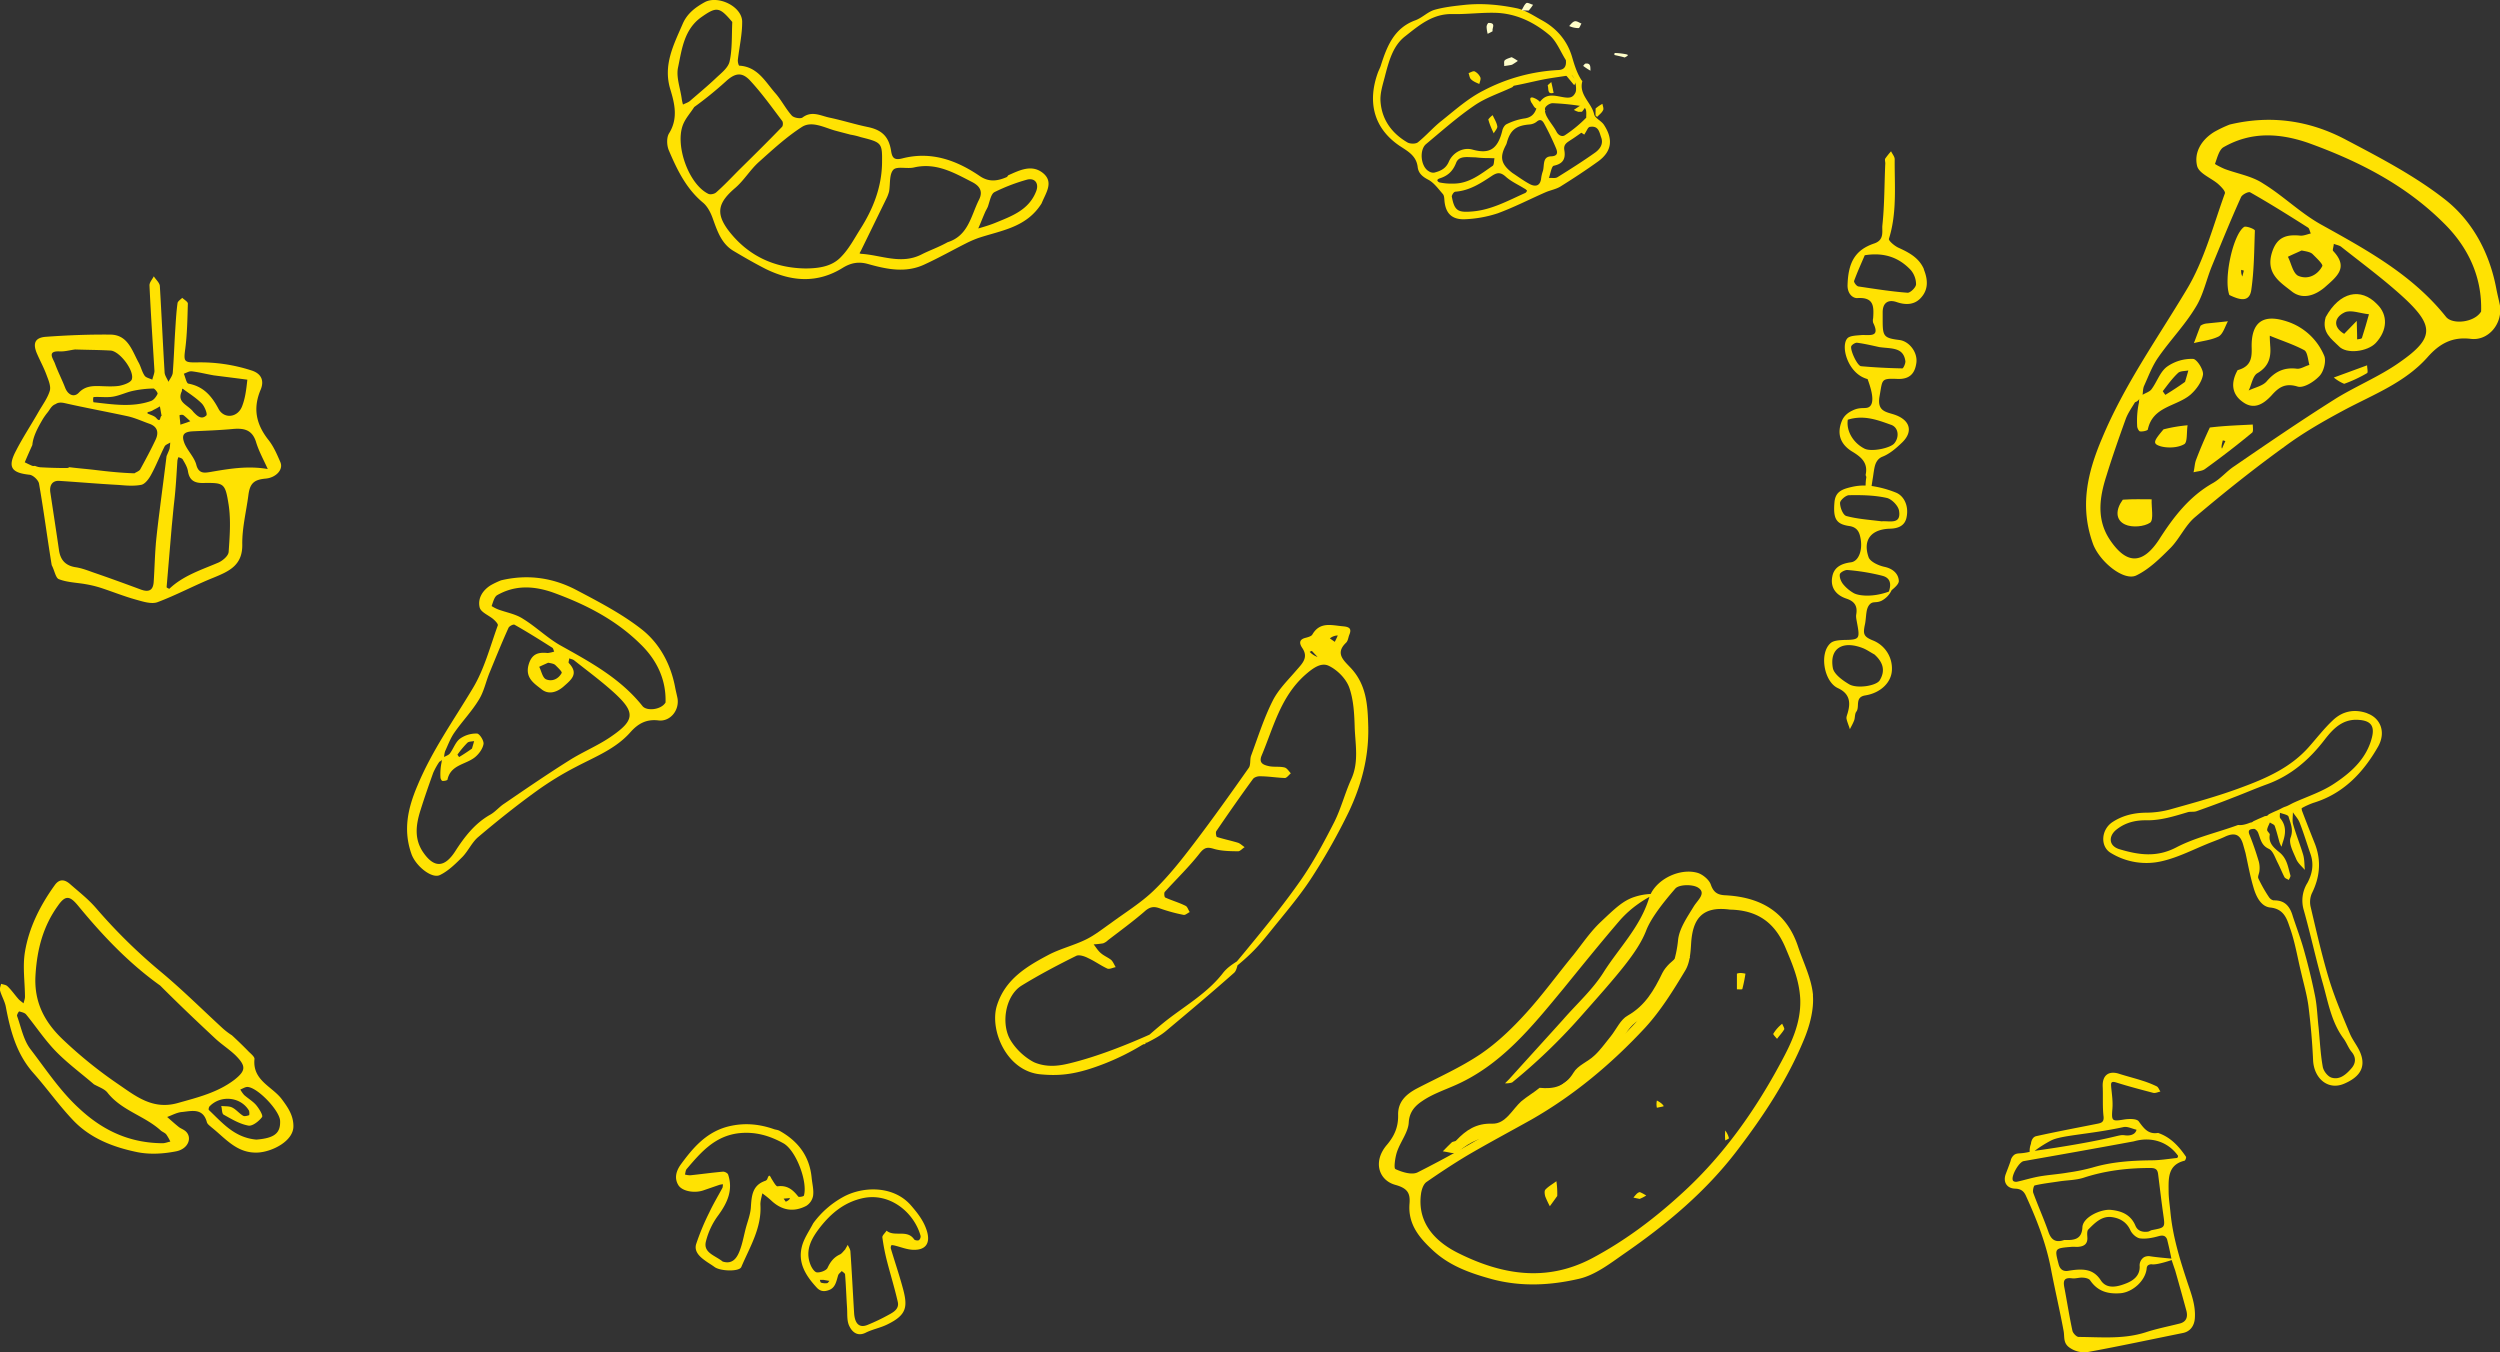 <svg id="Layer_1" data-name="Layer 1" xmlns="http://www.w3.org/2000/svg" viewBox="0 0 1733.75 937.81"><rect x="0" y="0" width="1733.75" height="937.81" fill="#333333" stroke="none"/><defs><style>.cls-1{fill:#ffe202;}.cls-2{fill:#fffeca;}</style></defs><path id="path150" class="cls-1" d="M1603.75,341.66c.77-2.56,1.54-5.13,2.31-8-2.31.52-5.65.26-7.19,1.8-3.85,3.6-7.19,8.21-10.53,12.58a22.68,22.68,0,0,0,1.8,2.56c4.11-2.56,8.22-5.13,13.61-9m80.85-91.12c-3.33,1.54-6.41,2.82-9.49,4.36,2.31,4.37,3.34,11,6.93,13.09,6.67,3.08,13.6-.25,16.94-6.67.52-1.28-4.11-5.65-6.68-8.22-1.28-1.28-3.33-1.79-7.7-2.56m124.5,42.35c.77-24.64-9.5-45.44-26.44-61.86-26.44-26.18-58.78-42.61-93.69-55.19-20.28-6.93-39.79-7.7-58.53,3.08-3.08,1.8-4.36,7.44-5.9,11.55,0,.26,4.36,2.57,6.93,3.6,9,3.33,18.74,4.87,26.44,10,13.86,8.47,25.67,20.27,39.79,28.23,31.83,17.71,63.65,34.91,87,64.17,4.37,5.65,19.77,4.11,24.39-3.59m-240,62.89c-2.31,3.85-4.88,7.45-6.42,11.55-4.62,12.84-9.24,25.93-13.35,39.28-4.88,15.14-7.19,30.54,2.57,44.91,11.55,17,22.59,16.69,33.88-.51,10-15.65,21-30,37.48-39.27,5.39-3.08,9.49-8.22,14.63-11.55,22.84-15.66,45.69-31.32,69.3-46.21,14.64-9.24,31.32-15.91,45.44-25.92,23.61-16.43,24.12-24.9,3.59-44.15-13.86-12.84-29.26-24.13-44.15-35.94-1.28-1-3.34-1.28-5.13-2.05,0,1.79-1,4.1-.52,4.87,11,11.56,2.83,17.71-5.9,25.42-7.7,6.41-15.92,8-22.59,2.82-7.7-6.16-18-12.06-14.12-26.18,3.34-11.81,10.27-13.61,20.28-12.58,2.31,0,4.62-1,6.93-1.54-.77-1.54-1-3.59-2-4.11-13.35-8.47-26.44-16.68-40-24.38-1.29-.77-5.65,1.54-6.42,3.34-7.19,15.91-13.61,31.82-20.28,48-3.85,9.49-5.9,20-11.29,28.49-7.45,12.32-17.46,22.59-25.67,34.4-4.37,6.15-6.94,13.35-10,20-.76,1.79-.76,4.1-1,6.15,2-1.28,4.88-2.05,6.16-3.84,3.85-5.14,5.9-12.07,10.78-15.66a29.6,29.6,0,0,1,18-5.39c2.56,0,7.44,7.44,6.93,11-.77,4.87-4.62,10.26-8.73,13.85-9.75,8.22-26.18,8-29.52,24.13-.25.78-3.59,1.55-5.39,1.29-.77,0-2-2.31-2-3.6a61.07,61.07,0,0,1,1.28-16.68,7,7,0,0,1,.26-2.31,5.44,5.44,0,0,1-2.82,2.31m65.45-192.52c29-6.93,56-2.56,80.6,10.53,23.87,12.57,48.52,25.41,69.56,42.1,18.48,14.88,30,36.45,34.66,60.83.77,4.1,1.79,8,2.56,11.8,2.06,13.1-8.21,24.91-20.27,23.36-12.84-1.53-21.57,3.34-29.78,12.59-15.66,17.71-37.48,25.92-57.75,36.7-14.38,7.7-28.75,15.91-41.85,25.67-21.3,15.4-41.84,31.83-61.86,48.77-6.67,5.65-10.52,14.63-16.69,21.05-7.18,7.19-14.88,14.89-23.86,19.25-8.73,4.36-25.93-9.75-30.3-22.33-9-25.42-3.84-48.52,6.42-72.64,15.4-37,38.25-69.05,58.53-102.93,12.32-20.29,18.48-44.41,26.69-67,.52-1.54-2.82-4.88-4.87-6.68-4.88-4.1-13.09-7.18-14.38-12.32-2.31-9.49,3.08-18.22,11.81-23.61a86,86,0,0,1,10.78-5.14" transform="translate(-88.45 -76.76)"/><path id="path216" class="cls-1" d="M1662.79,316c.76,8-.52,14.63-8.73,19.51-3.34,1.8-4.11,8-6.16,12.07,4.11-2.05,9.5-3.08,12.32-6.16,5.64-6.68,11.81-10,20.79-9,2.83.51,5.9-1.8,9-2.56-1-3.6-1.28-9-3.59-10.28-7.7-4.1-15.91-6.67-23.87-10,0,1.29,0,2.57.26,6.42m-22.59,17.46c9.5-2.57,10-8.73,9.75-16.17-.25-17.46,8.21-23.11,24.9-17.46a42,42,0,0,1,25.41,23.62c1.55,3.59-.25,11-3.34,14.12-3.84,4.1-11.29,8.72-15.4,7.18-8.72-2.56-13.08,1-17.71,6.16-5.65,6.16-12.32,10.27-20,4.63-7.7-5.4-8.47-13.35-3.59-22.08" transform="translate(-88.45 -76.76)"/><path id="path218" class="cls-1" d="M1714.13,308.29c2.82-3.08,5.9-5.9,8.72-9,0,3.34.26,6.67.26,10.26v2.57c1.28-.26,3.08-.26,3.34-1,1.79-5.39,3.33-11,4.87-16.43-5.9-.52-12.58-3.34-16.94-1.28-6.93,3.33-8.47,10-.25,14.88m-12.84-11.55c9.75-17.71,24.38-20.79,35.68-9,7.7,7.44,7.19,18.22-1,26.95-5.64,5.9-20.28,8-25.67,2.06-4.87-4.89-12.06-9.51-9-20" transform="translate(-88.45 -76.76)"/><path id="path220" class="cls-1" d="M1643.53,268.5c.26-1.28.78-2.82,1-4.1,0,0-1-.26-1.8-.51a8.56,8.56,0,0,0,.77,4.61m-9,12.84c-4.11-11.29,2.57-42.1,10.27-47.23,1.54-.77,7.44,1.54,7.44,2.57-.51,13.86-.51,28-2.56,41.58-1.55,9-9.25,5.9-15.15,3.08" transform="translate(-88.45 -76.76)"/><path id="path222" class="cls-1" d="M1629.42,387.87c.77-1.8,1.54-3.6,2.31-5.14a3.82,3.82,0,0,0-1.8-.51c-.51,2.31-1.28,4.62-.51,5.65M1621,373.24c10.52-1.29,20.27-1.55,29.77-2.06,0,2.06.51,4.88-.51,5.65-10.52,8.73-21.56,17.2-32.6,25.16-2,1.53-5.14,1.53-8,2.31.77-3.09.77-6.17,1.8-8.73,2.82-7.45,5.9-14.63,9.5-22.33" transform="translate(-88.45 -76.76)"/><path id="path224" class="cls-1" d="M1560.62,423.29c7.19-.51,13.61-.26,20-.26-.25,5.65,1.55,14.12-1,16.17-4.11,2.83-12.58,3.6-17.45,1.29-6.68-3.08-6.68-10.27-1.55-17.2" transform="translate(-88.45 -76.76)"/><path id="path226" class="cls-1" d="M1588.86,374.52a103.68,103.68,0,0,1,16.69-2.83c-.78,4.63,0,11.81-2.31,13.09-4.37,2.57-11.3,2.83-16.18,1.55-5.9-1.8-5.39-3.34,1.8-11.81" transform="translate(-88.45 -76.76)"/><path id="path228" class="cls-1" d="M1614.53,302.65a9.07,9.07,0,0,1,4.11-1.54c5.13-.52,10-1,14.88-1.55-2,3.6-3.33,8.73-6.42,10.53-5.12,2.57-11.29,3.08-17.19,4.62,1.54-3.85,2.82-7.7,4.62-12.06" transform="translate(-88.45 -76.76)"/><path id="path230" class="cls-1" d="M1714.13,342.94a28.77,28.77,0,0,1-7.19-4.36l23.1-8.47c0,1.8.77,4.88,0,5.39a92.61,92.61,0,0,1-15.91,7.44" transform="translate(-88.45 -76.76)"/><path id="path30" class="cls-1" d="M266.19,867.08c12.55-1,16.86-4.42,16.51-13C282.46,847,267,830.74,260,830.56c-1.55,0-3.26,1.19-4.9,1.78a21.34,21.34,0,0,0,2.65,3.79c2.68,2.39,6,4.31,8.33,7,2,2.38,5,7.23,4.08,8.34-2.25,3-6.84,6.51-9.57,5.87-6.09-1.13-11.7-4.58-17.11-7.6-1.24-.81-1-4-1.6-6,2.59.35,5.55,0,7.64,1.11,2.7,1.33,4.88,4.13,7.52,5.67,1,.59,2.81.07,4.16-.38.28-.14.27-2.39-.13-3.24-5.67-9.5-19.56-11-27.36-2.8-.44.55-.76,2.09-.42,2.45,9.35,8.81,17.67,19.15,32.89,20.52M153.58,828.72c-8.74-7.54-18.27-14.53-26.29-22.75-7.68-7.86-13.78-17.16-20.74-25.7-1.09-1.23-3.19-1.63-4.8-2.09-.21-.08-1.82,2.41-1.42,3.27,2.83,7.87,4.43,16.85,9.54,23.3,10.76,14.06,20.58,29.08,34.13,41.31,16.49,15.19,34.92,23.39,57.21,23.53,1.76,0,3.61-.82,5.38-1.13a34.51,34.51,0,0,0-2.9-5.07c-1-1.08-2.49-1.61-3.59-2.48-11.27-10.34-27.15-13.84-37-26.25-1.9-2.58-5.6-3.8-9.55-5.94m46-68.47c-21.91-15.6-40.2-35-57.18-55.67-5.54-6.61-8.55-7.11-13.65.15-10.43,14.44-14.56,30.44-15.64,48.13-1.26,19.53,6.89,33.59,19.81,45.59a304.59,304.59,0,0,0,37.36,30.06c12.24,8.33,24,18.12,41.45,13.21,13.95-3.94,27.68-7.25,39.44-16.23,7.83-6.28,8.11-9.36.57-16.94-4.4-4.19-9.59-7.49-13.92-11.53-12.64-11.79-25.14-23.64-38.24-36.77m49.62,34.38c4.33,4,8.11,7.66,11.81,11.48,1.58,1.52,4.13,3.63,3.95,5.1-1.5,14.94,12.39,19,19,27.91,4.22,5.66,8,11.17,8,18.63.1,10.2-14.44,17.71-24.58,18.3-14.58.75-22.47-9.79-32.13-17.42-1.24-1.15-3-2.25-3.35-3.81-2.7-9.84-10.5-7.58-17.13-6.9-3.52.26-6.94,2.22-10.35,3.46,2.68,2.39,5.36,4.78,8.12,7,1.59,1.17,3.61,1.78,5,3.22,4.25,4.26,1.53,11.79-6.67,13.55-9,1.81-18.84,2.41-27.72.5-16.16-3.37-31.84-9.39-43.69-21.72-9.87-10.3-18.22-22.19-27.8-33-11.76-13.24-16-29.31-19.16-46.06-.75-3.82-2.91-7.32-3.94-11-.52-1.49.36-3.3.69-4.84,1.46.53,3.43.65,4.45,1.73,2.82,2.68,5.06,6,7.66,8.92,1,1.08,2.27,1.88,3.44,2.9.4-1.75,1.07-3.28,1-4.83-.09-10.2-1.66-20.58-.07-30.52,2.75-17.09,10.6-32.58,20.8-46.74,3.28-4.49,6.92-3.77,10.43-.72,6.19,5.43,12.75,10.52,18.08,16.7a377.5,377.5,0,0,0,45.09,44.32c14.81,12.33,28.53,26,42.83,39.14a48.8,48.8,0,0,0,6.2,4.72" transform="translate(-88.45 -76.76)"/><path id="path138" class="cls-1" d="M1733.47,587.84c-3.56,14.71-14.18,24.34-25.85,32.09-8.6,5.87-18.95,9.16-28.5,13.49-2.15,1-4.09,2.3-6.35,2.94a20,20,0,0,0-2.12,1,36.67,36.67,0,0,1-3.74,1.76c-1.73.74-3.43,1.56-5.12,2.37a2.65,2.65,0,0,1-2.53,1.2c-1.12.52-2.24,1-3.38,1.48-1.43.58-3,1.36-4.72,2.13a3.15,3.15,0,0,1-2.14.94c-2.82,1.16-5.77,2-8.45,1.64-14.63,5.35-29.68,8.67-42.81,15.52-13.62,7.15-26.06,5.26-39.19,1.38-7.93-2.26-7.91-9.06-2.62-13.48,6.46-5.27,13.84-6.83,21.44-6.66,9.88.06,18.81-2.83,28-5.54,2-.69,4.34-.06,6.32-.75,8.74-3.09,17.57-6.33,26.21-9.77,7.64-2.91,15.06-6.14,22.73-8.93,16.62-6.07,29.29-17,40-31,5.84-7.53,12.46-14.51,23.59-13.65,8.09.54,11.12,4,9.22,11.88Zm-45,101.49a23.15,23.15,0,0,0-2.32,18.71c4.73,16.86,8.42,34.14,13.26,51,3.63,12.94,5.89,26.52,14.17,37.78,2.24,3,3.39,6.61,5.71,9.41,3.29,3.95,2.86,7.91,0,11.29-3.48,4-8,8.39-13.91,6.58-2.65-.79-5.67-4.68-6.11-7.64-1.6-8.9-2-18.13-2.89-27.23-.79-7-1-14-2.27-20.89-2.16-10.92-4.83-21.83-7.86-32.63-2.19-7.84-5.13-15.6-7.69-23.34-2.13-7.6-6-11.26-13-11.21-1.25.09-2.87-1.12-3.56-2.21a98.9,98.9,0,0,1-7.37-13c-.64-1.36.68-3.52.77-5.46a17.68,17.68,0,0,0-.48-6.28c-1.91-6.37-4-12.57-6.54-18.78-1.42-3.7,1.39-3.72,3.27-3.86.9,0,2.35,1.51,2.8,2.67,1.71,4.26,2.08,8.77,7.5,11.22,2.82,1.38,4.27,6.1,6,9.47s3.07,6.82,4.74,10.07c.54,1,2,1.35,3,2,.48-1,1.4-2.32,1.17-3.15-1.71-5.67-2.21-11.55-7.54-15.94-3.49-2.87-7.9-6.25-6.78-12.32.12-.93-1.92-2.28-1.83-3.33.16-1.71,1.22-3.42,1.89-5.14,1.13.83,2.94,1.35,3.36,2.39,1.27,3.61,2.22,7.45,3.28,11.25a17,17,0,0,0,1.41,3.19c.36-1,.57-2.08.92-3.08,2-5.8,2.59-11.35-1.69-16.56-.74-.82-.22-2.63-.32-3.88,2.15.8,5.64,1.37,6,2.67,1.3,4.63,3.6,8.73,1.4,14.6-1.44,4,1.9,10,3.89,14.79,1.19,2.87,3.85,5.07,6,7.55-.34-3.49-.2-7.11-1.13-10.44-2.12-7.09-4.94-14-7-21.23-.7-2.5-.13-5.47-.15-8.29,1.56,2.38,3.72,4.6,4.72,7.26,2.78,7.17,5,14.5,7.5,21.73S1692,682.86,1688.51,689.33Zm41.78-117.88c-9-3.25-17.34-1.55-24.1,4.95-6,5.65-11.15,12.35-16.6,18.49-12.56,14.14-29.2,21.5-46.26,27.81C1627,628.82,1610,633.46,1593,638.22a65.22,65.22,0,0,1-16.81,2.14c-8.41.18-16.07,2.07-23,6.69-7.72,5.37-8.24,16.79-1,21.16a47.14,47.14,0,0,0,35.92,5.69c11.41-2.68,22.11-8.37,33.18-12.75,3.35-1.32,6.73-2.53,9.88-4,7-3.37,10.91-1.78,12.9,5.35l1.67,5.94c1.81,8.33,3.2,16,5.45,23.58,1.76,6.29,5.2,13.53,11.77,14.12,9.51,1,11.48,8,13.53,14,3.54,9.9,5.25,20.56,7.75,30.87,1.77,7.71,4,15.39,5.08,23.17,1.58,12.5,2.68,25.12,3.25,37.65.51,12.79,10.32,21.31,21.53,16.5,8.57-3.68,15.86-9.69,11.34-21.23-1.84-4.74-5.43-8.85-7.42-13.68-5.07-12.15-10.26-24.28-14.17-36.88-5.08-16.77-9-34-13-51a15.06,15.06,0,0,1,.79-9.06c5.58-11.17,6.79-22.39,2.33-34.21-3.06-7.72-6.12-15.44-9.06-23.2-.17-.6-.38-1.82-.15-1.89a52,52,0,0,1,8.07-3.66c20.65-6.3,34.4-20.78,44.72-38.79,5.85-10.22,1.72-19.95-7.26-23.19" transform="translate(-88.45 -76.76)"/><path id="path146" class="cls-1" d="M773.57,220c-.61,1.47-1.46,2.73-2.07,4.2-1.62,3.69-3,7.36-4.63,11,3.84-1.12,7.68-2.25,11.37-3.72,11.64-4.8,23.81-8.93,28.86-22.27,2-5.38-1.06-9.31-6.53-7.83a128.34,128.34,0,0,0-22.41,8.6c-2.4,1.25-3.14,5.7-4.59,10M596.28,92c-8.88-10.5-10.8-10.82-21.41-3.37-12,8.51-13.53,22.19-16.15,34.74-1.52,6.65,1.44,14.28,2.46,21.57a28.58,28.58,0,0,0,.93,4.33c1.6-.84,3.34-1.33,4.69-2.38,6-5.21,12.17-10.31,18.05-15.87,3.66-3.49,8.61-7.19,9.58-11.66C596.3,111,595.85,102,596.28,92M745.72,244.7c14.28-4.53,16.09-18.21,21.56-29.2,3.12-5.94.58-9.68-4.26-12.28-12.74-6.53-25.18-13.9-40.6-10.36-4.78,1.2-11.72-1-14.38,1.56-3,3.2-2.1,9.91-3,15.09a26,26,0,0,1-1.88,5c-5.87,12-11.62,23.82-17.49,35.79-.31.62-.73,1.36-1.15,2.11.36.09.74.42,1.22.38,13.85.86,27.68,7.65,41.86.4,5.5-2.8,11.41-4.79,18.14-8.51M569.85,151.05c-2.44,3.87-5.63,7.32-7.45,11.5-6.29,14.26,3.53,41.92,17.23,48.61,1.36.73,4.29.15,5.51-1,5.46-4.81,10.52-10.19,15.6-15.32,10.07-9.92,20.13-19.83,29.94-30,.89-.78.93-3.4.15-4.29-7.13-9.44-14.05-19.14-22.07-27.8-5.83-6.34-10.63-5.38-17.07.58a257,257,0,0,1-21.84,17.7m108.42,19.12c-3.76-1-7.4-1.93-11.16-2.95-7.41-2.18-15.72-6.66-22.41-2.47-10.88,7-20.55,15.94-30.12,24.51-5.9,5.32-10.1,12.53-16.13,17.74-11.61,9.91-14,17.11-5.16,29.16,13.34,17.65,31.73,26.59,54.09,26.8,9.15-.09,18.2-1.37,24.46-8.15,5.41-5.52,9.14-12.69,13.39-19.43,8.7-13.74,14.49-28.44,14.91-44.87.19-14.64.18-14.87-14.73-18.62a48.51,48.51,0,0,0-7.14-1.72m132.57,47.61c-10.61,17-28.29,18.78-44.17,24.15a77.66,77.66,0,0,0-8.52,3.73c-9.38,4.75-18.73,10-28.27,14.39-13.18,6.34-26.6,3.44-39.59-.22-6.43-1.77-11.71-.77-17.28,2.62-17.59,11-35.51,9.7-53.54.85-7.54-3.83-14.75-8-22.09-12.36-8.7-5.05-11.53-14.1-14.68-22.78-1.36-3.82-3.46-8-6.51-10.67-11.79-9.69-18.14-22.88-23.92-36.47-1.45-3.45-1.63-8.91.18-11.78,6.36-10.23,3.91-20.5.91-30.37-5.2-16.85,2.18-30.84,8.45-45.34,3-7.12,8.52-11.46,15.26-15.18,9.24-5.09,25.88,2.8,26.08,13.36.08,8.91-2,17.74-3,26.61-.13,1.44.54,4,1,4,12.65.7,17.95,11,24.85,18.92,4.28,4.78,7.24,10.86,11.52,15.64,1.31,1.57,5.89,2.41,7.37,1.47,6.51-5,12.61-1.31,18.78,0,8.81,1.83,17.46,4.62,26.28,6.45,10,2,14.88,6.6,16.47,16.58.72,4.82,2.17,6.73,7.88,5.23,19.82-5.07,37.41,1.21,53.58,12.23,6.52,4.49,12.5,3.45,18.83.71.45-.27.64-1,1.09-1.27,7.83-3.45,16.17-7.76,24-1.46,7.61,6.32,2,13.64-1,21" transform="translate(-88.45 -76.76)"/><path id="path156" class="cls-1" d="M657,964.28c.24.73.36,1.82.85,2a9.74,9.74,0,0,0,4.14.36c.6,0,1.09-1,1.7-1.58-1.46-.25-2.92-.49-4.26-.73H657M674.68,943c.61-1,1.1-1.94,1.71-2.92.6,1.46,1.7,2.92,1.82,4.51,1,14.23,1.7,28.47,2.56,42.7.48,7.67,3.77,10.59,9.36,8.28a136.15,136.15,0,0,0,14.73-7.06c3.4-1.82,7.3-4.13,6.2-8.88-2.18-9.61-5.11-19-7.54-28.48a147.48,147.48,0,0,1-3.16-16.3c-.12-1.34,1.94-3,2.92-4.62,5.47,4.62,14.23-1.1,19.1,6,.49.73,2.44,1,3.29.61a3.36,3.36,0,0,0,1.21-3c-4.5-16.19-21.17-30.18-40-26.17-12.9,2.8-22,10.47-29.69,20.2-5.72,7.43-10.71,15.7-6.69,25.92.85,2.19,2.8,5.23,4.5,5.36,2.31.24,6.33-1.22,7.3-3,2-4.38,4.5-7.54,8.76-9.49,1.22-.61,2.07-1.94,3.65-3.53M652.42,925.1a63.46,63.46,0,0,1,20.32-18c13.74-7.79,35.28-8.4,47.45,5.59,4.63,5.36,8.76,10.59,10.95,17.41,2.8,8.76-.61,13.87-9.85,13.38-4.26-.24-8.4-2-12.66-3-.61-.12-1.82-.37-2-.12a3.09,3.09,0,0,0-.36,2.31c2.68,9,5.72,17.89,8.15,26.89,3.77,13.51,2.92,19.1-10.58,25.68-4.87,2.43-10.47,3.4-15.21,5.84-5.85,2.79-9.38-1-11.08-4.51-2-3.77-1.34-8.88-1.7-13.38-.49-7.55-.73-15.09-1.34-22.63-.12-.86-1.46-1.59-2.31-2.32-.85,1-2,1.71-2.44,2.8-1.33,4.14-1.82,8.89-6.69,10.47-2.8,1-5.47,1-8-1.58-7.42-8-13.38-16.92-10.59-28.36,1.34-5.72,5-10.83,7.92-16.42" transform="translate(-88.45 -76.76)"/><path id="path154" class="cls-1" d="M636.22,907.63l-4.33.39c.52.66,1.44,2.24,1.57,2.11,1.45-.66,2.76-1.58,2.76-2.5m-46.64,44c6.57,2.1,9.73-2.1,11.7-7.09s2.89-10.25,4.2-15.37,3.29-9.86,3.68-14.85c.53-7.88.79-15.5,10-18.65a2.41,2.41,0,0,0,1.44-1.32c1.44-4.33,2.1-1.31,3.15.26,1.19,1.84,2.89,5,3.94,4.86,6.7-.92,10.64,2.37,14.33,7.1.39.53,3.67,0,3.94-.66,2.76-9.46-5.39-31.27-14.19-36.26-9.46-5.25-19.45-8.27-31-7-16.68,2-26.27,13.27-36.13,24.83-.78.92-.78,2.5-1.18,3.81a12.78,12.78,0,0,0,3.81.52c7.49-.78,15-1.83,22.47-2.49,1.18-.13,3.28.92,3.67,2,3.55,10.77-.52,19.57-6.83,28.24a50.73,50.73,0,0,0-8.54,18c-2.1,8,6.18,9.73,11.56,14.06m39-90.91c13.41,7.36,21.29,17.87,22.73,32.84.4,4.21,1.58,8.41,1,12.48a10.41,10.41,0,0,1-4.73,7c-9.06,4.73-17.34,3-24.56-3.95a70.82,70.82,0,0,0-5.92-4.72c-.52,2.62-1.44,5.38-1.31,8,.92,16-7.36,29.17-13.27,43.09-1.44,3.29-14.32,3-18.52,0-2.11-1.58-4.47-2.89-6.57-4.46-4.08-2.9-7.75-6.57-6.18-11.57a165.68,165.68,0,0,1,9.07-21.8c2.76-5.92,6.17-11.57,9.19-17.22a12.14,12.14,0,0,0,.27-2.36,15,15,0,0,0-2.37.39l-11.43,3.94c-6.17,2-14.45.53-17.08-3.67-3.15-5.13-1.31-10.25,1.71-14.45,8.28-11.3,17.08-21.68,31.4-25.89,11.3-3.15,22.2-2.36,33.11,1.45,1,.39,2.1.39,3.41.92" transform="translate(-88.45 -76.76)"/><path id="path20" class="cls-1" d="M1491.84,882c25.31-4.44,50.53-8.92,76.45-13.72,12.08-3.47,23.7.25,30.65,10.06a2.09,2.09,0,0,1-.66,1.48c-5.86.59-11.62,1.57-17.38,1.62-14,.14-27.74,1-41.27,5a130.85,130.85,0,0,1-16.8,3.45c-6.52,1.16-13.21,1.56-19.83,2.68-5.29.92-10.49,2.56-15.75,3.72-.89.25-2.49-.11-2.81-.81-1.61-2.77,4.07-12.86,7.4-13.47Zm7.68,16.86c5.91-1.38,11.9-2,17.86-2.94,5.22-.72,10.74-.75,15.81-2.33,15.17-5,30.68-6.83,46.55-6.83,3.78,0,5,1.15,5.38,4.41,1.17,9.28,2.24,18.52,3.55,27.74s1.44,9.16-7.83,10.91c-1,.2-1.87,1-2.93,1.1-3.63.49-7.05-.53-8.5-4.06-3.23-7.75-9.63-10.34-17.18-11.06-6.67-.62-19.3,4.94-19.63,12.06-.4,8.25-5.44,9.14-12.56,8.81-5.7,2-9,.26-11-5.58-3.19-9.1-7.17-17.93-10.49-27-.6-1.48.26-5.07,1-5.25Zm25.65,42.58c1.54-.12,3.07.1,4.47,0,4.14-.31,6.72-2,6.39-6.72-.11-1.88-.34-4.38.72-5.37,4.41-4.46,9.2-9.36,16-8.56,5.61.69,10.51,3.31,13.15,9.23,1.15,2.49,4.16,5.21,6.68,5.57,4.18.51,8.64-.37,12.74-1.51,1.15-.31,3.1-.83,4.57.17a4.38,4.38,0,0,1,1.61,2.69c1.12,4.42,2.29,10,2.82,12.66-6-.54-10.7-1-14.5-1.57a6.9,6.9,0,0,0-4.5.61,6.75,6.75,0,0,0-3,6.38c.19,6.63-4.69,9.88-9.15,11.68-5.67,2.28-13.52,4.55-17.78-2-4.61-7.1-10.52-7.91-17.64-7.32-1.68.19-3.35.38-5,.7-3.67.6-5.76-1.21-6.61-4.51C1513.2,942.42,1513.2,942.42,1525.17,941.44Zm.32,21.84c2.42.32,5-.69,7.42-.47,1.71.05,4.25.64,5.06,1.86,5.21,7.68,12.31,9.61,21.07,8.94,8.31-.73,17.16-8.5,18.11-17a3.47,3.47,0,0,1,.81-2.23,4.06,4.06,0,0,1,3.18-.78c1.75.14,5.35-.35,13.41-3,0,.19.06.33.08.41.42,1.28,1.24,3.74,2.31,6.83,0,0,3,10.41,7.71,27.68,1.22,4.47.15,8-4.77,9.16-7.88,2-15.91,3.55-23.63,6.1-15.23,4.83-30.74,3.24-46.23,3.15-1.5,0-4-2.61-4.36-4.37-2.08-9.62-3.61-19.49-5.44-29.14-.88-4.46-1.28-8,5.27-7.13Zm43.19-100.59c-2.32,2-5.94,1.49-6.88,1.36-4.07-.57-4.7,1.35-35.07,6.58-6.71,1.16-16,2.67-27.24,4.23a84.5,84.5,0,0,1,11.16-7.06c7.24-3.84,26.93-4.31,50.48-9.41,2.75-.59,6,1.19,9,1.83A4.65,4.65,0,0,1,1568.68,862.69Zm-85.77,18.89c-1.06,3.17-2.35,6.37-3.55,9.6-1.88,5.4.88,9.76,6.58,9.9,3.75.13,6,1.53,7.54,5.09,7.37,16.17,13.83,32.58,17.23,50.16,2.77,14.59,6.2,29,8.87,43.51.78,4.42-.51,8.54,4.5,11.77a17.48,17.48,0,0,0,13.05,2.64c21.72-4,43.43-8.67,65.17-13.06,5.08-1,7.94-5,8.28-10.27.68-9.64-3-18.11-5.76-26.73-5-15.17-9.57-30.43-11.14-46.41-.45-5-1.28-9.9-1.29-14.85-.06-8.87-.71-18.31,11-21.21.62-.11,1.44-2.34,1-2.83-4.85-7.08-10.49-13.3-18.82-16.26-.2-.08-.37-.25-.51-.19-6.85,1.15-9.85-3.18-13.45-8.07-1.47-1.93-6.94-1.76-10.37-1.19-8.19,1.34-8.52,1-7.85-7.38.43-4.9-.32-10-.81-14.9-.22-2.84-.47-4.66,3.45-3.44,8.54,2.7,17.14,4.95,25.73,7.21,1.49.32,3.19-.55,4.94-.93-.91-1.26-1.4-3-2.58-3.6a71.45,71.45,0,0,0-10-3.94c-5.23-1.7-10.51-3-15.75-4.67-7.45-2.52-12,.84-11.7,8.67.32,6.9-.21,13.94.59,20.79.45,4.08-1.68,4.56-4.29,5.09-14.14,2.82-28.35,5.5-42.37,8.6-3.39.75-3.69,5.3-3.69,5.3a14.22,14.22,0,0,0-.9,5.58,38.73,38.73,0,0,1-6.23,1c-1.66.12-3,.1-4.36,1a7.15,7.15,0,0,0-2.56,4" transform="translate(-88.45 -76.76)"/><path id="path22" class="cls-1" d="M1111.41,185.85c-4.85.11-11.11-1.51-13.16,3.89-2.26,5.82-5.82,8.94-11.21,10.67-3.34,1.08-1.08,2.7-.11,2.91a41,41,0,0,0,9.6.76c10.78,0,18.76-6.58,27.06-12.3,1.08-.75.87-3.45,1.3-5.28-1.4,0-2.91-.11-4.31-.11a70.58,70.58,0,0,1-9.17-.54m77.1-27.49c-.11-3.24,1-7.33-3.78-8.09a167.65,167.65,0,0,0-19.41-1.94c-1.72-.11-4.63,1.62-5.28,3.23s.22,4.53,1.29,6.37c1.94,3.55,4.75,6.68,6.58,10.24,1.51,2.8,4.1,3.56,5.82,2.37a89.1,89.1,0,0,0,14.78-12.18m2.15,6.47c-4.31,3-8.51,6.25-12.94,9.06-2.58,1.72-5.06,3-4.42,6.9,1,5.71-.54,9.48-7.22,10.89-1.62.21-2.37,5.5-3.45,8.51,1.94-.21,4.42.44,5.93-.54,8.84-5.49,17.68-11.1,26.2-17.14,3.24-2.37,5.82-5.93,4.1-10.46-1.3-3.56-1.73-8.52-8.2-7.22m-95.42,48c1.83,10.24,4.31,11.43,14.34,10.57,13.26-1.08,24.8-7.55,36.66-12.83.54-.22,1.29-1.41,1.18-1.62a5.42,5.42,0,0,0-1.94-1.51c-4.31-2.7-9-4.75-12.72-8.09-3.45-3.13-5.82-3.13-9.49-.75-7.76,5.17-15.63,10.35-25.45,11.1-1.18.11-2.15,1.73-2.58,3.13m42-16.17c4.1,2.69,8,5.6,12.29,7.87,3.67,1.83,6.9,1.29,7.66-3.67a25.05,25.05,0,0,1,1.08-5c1.5-3.77-.54-10.35,5.71-10.67,5.07-.11,4.64-2.91,3.67-5.39a189.11,189.11,0,0,0-8.41-17.47c-1-1.73-2.48-3.45-5.07-1.19a9.15,9.15,0,0,1-5,1.94c-9.38.76-13.37,3.88-15.75,12.72a7.36,7.36,0,0,1-.53,1.41c-4.53,8.41-3.67,13.26,4.31,19.41m1.08-60.39c-.44.33-.76.86-1.19,1.08-8.73,4.1-18.11,7.12-26,12.51-11.75,8-22.53,17.57-33.53,26.74-5,4-3.88,15.64,1.62,18.87a5.71,5.71,0,0,0,3.77,1.08c4.42-1.08,8.2-2.81,10.24-7.55,2.81-6.58,10.14-10.35,16.61-8.41,11.43,3.13,17.25-.11,20.49-13.16.32-1.72,1.61-3.88,3-4.52a42.33,42.33,0,0,1,11.86-3.89c4.74-.53,7.33-2.69,8.84-7.11a15.54,15.54,0,0,1,3.67-5.93c4.42-4.64,10.24-2.48,15.2-1.73,4.1.65,6.47.33,8.2-3.34,1.18-2.59-.44-10.57-2.48-11.75a3.51,3.51,0,0,0-1.84-.11c-6.15,1-12.18,1.72-18.22,2.91-6.47,1.29-12.83,2.91-20.27,4.31m36.12-17.79c-3.78-5.93-6.47-13.26-11.65-17.57-10.46-8.74-22.75-14.67-36.66-15.21-10.13-.32-20.27,1.08-30.41.86-13.8-.32-23.29,8-32.88,15.53-8.09,6.36-10.89,16.39-13.48,26.1-1.51,6.25-3.88,12.72-3.45,18.87.86,12.61,7.76,22.21,18.76,28.57,1.83,1,5.61,1.08,7.12-.11,5.93-4.74,10.89-10.67,16.93-15.31,9-7.22,18-15.2,28.14-20.38a125.5,125.5,0,0,1,52.19-14.45c3.45-.11,6-1.62,5.39-6.9m-128.32,3.77c4.32-13.69,9.39-26.09,23.94-31.37,4.75-1.73,8.52-5.83,13.16-7.23,6.79-1.94,13.91-2.69,20.91-3.45,12.3-1.29,24.48-.11,36.45,2.37,6.15,1.41,11.75,5.29,17.47,8.41,10.35,5.72,17.57,14.35,20.81,25.67,1.62,5.5,3.24,10.78,6.36,15.63.22.33.65.65.65.87-2.59,9.49,6.47,14.88,8.19,23,.65,2.7,5,4.42,6.8,7.23,6.47,9.92,5.6,18.33-4,25.34-8.52,6.14-17.26,11.86-26.21,17.46-3,1.84-6.79,2.48-10.13,3.89-11.11,4.85-21.89,10.45-33.32,14.66a83.16,83.16,0,0,1-22.43,4.1c-10.24.54-13.91-5.07-14.55-13.16-.11-1.51-.22-3.34-1.08-4.31-3.24-3.67-6.15-7.87-10.25-10s-6.79-4.63-7.22-8.84c-1-7.87-7-10.89-12.51-14.56-19.08-12.94-22-31.91-15-51,.54-1.4,1.3-2.8,1.94-4.64" transform="translate(-88.45 -76.76)"/><path id="path48" class="cls-1" d="M1114.35,135c-2-.87-4.21-1.73-5.72-3.24-1.08-1-1.18-2.8-1.72-4.31,1.4-.43,3.12-1.62,4.2-1.19a8.67,8.67,0,0,1,3.88,4c.65,1.19-.21,3-.64,4.75" transform="translate(-88.45 -76.76)"/><path id="path50" class="cls-2" d="M1136.77,116.41a37.3,37.3,0,0,1,4.32,2.59c-1.08.75-2.16,1.51-3.24,2.15a3.28,3.28,0,0,1-1.4.65c-1.62.32-3.23.54-4.85.76.11-1.3-.32-3,.32-3.89,1.08-1.07,2.81-1.51,4.85-2.26" transform="translate(-88.45 -76.76)"/><path id="path52" class="cls-2" d="M1176.67,94.84c1.29-1.51,2.59-3.12,4-3.34s3,1,4.53,1.62c-.75,1.08-1.3,3.13-2,3.13a15.63,15.63,0,0,1-6.47-1.41" transform="translate(-88.45 -76.76)"/><path id="path54" class="cls-2" d="M1148.64,84.06c-2.05,0-3.46-.11-5-.11,1.08-1.72,1.83-3.88,3.34-5.06.86-.54,3,.75,4.64,1.18a30.38,30.38,0,0,1-3,4" transform="translate(-88.45 -76.76)"/><path id="path56" class="cls-2" d="M1120.6,92.69c5.72-.22,2.37,3.66,3,5.6.11.22-2.26,1.3-3.45,1.94a24.23,24.23,0,0,1-.75-4.74,4.2,4.2,0,0,1,1.18-2.8" transform="translate(-88.45 -76.76)"/><path id="path58" class="cls-1" d="M1150.47,147.89c-1.51-3-.76-4.42,2.26-3a11.33,11.33,0,0,1,4.42,3.34c1.41,1.62,2.16,3.67,3.13,5.5-2.26-.54-4.74-.86-6.79-1.94-1.19-.54-1.83-2.37-3-3.89" transform="translate(-88.45 -76.76)"/><path id="path60" class="cls-1" d="M1120.6,159.54a15.08,15.08,0,0,1,3-2.91c1.19,2.59,2.8,5.07,3.23,7.76.22,1.4-1.61,3.24-2.48,4.85-.64-1.4-1.29-2.69-1.83-4.09a38.12,38.12,0,0,1-1.94-5.61" transform="translate(-88.45 -76.76)"/><path id="path62" class="cls-1" d="M1181.74,132.8a9,9,0,0,1-1.62,3c-2.26-2.7-4.42-5.39-6.68-8,1-.54,2.48-1.73,2.69-1.51,1.94,1.94,3.67,4.1,5.61,6.47" transform="translate(-88.45 -76.76)"/><path id="path64" class="cls-1" d="M1165.89,141.21c-4.75,1.19-3.24-2.91-4.1-5.07-.11-.43,1.62-1.62,2.48-2.48.54,2.37,1.08,4.64,1.62,7.55" transform="translate(-88.45 -76.76)"/><path id="path66" class="cls-2" d="M1215.17,116.63c-2.48-.76-4.86-1.19-7.12-1.73-.11-.11.11-1,.11-1.4a46.69,46.69,0,0,1,7.87.86c1.94.43,1.83.86-.86,2.27" transform="translate(-88.45 -76.76)"/><path id="path68" class="cls-2" d="M1191.44,125.79a42.29,42.29,0,0,1-5.07-3.34c.55-.65,1.19-1.62,1.84-1.62,3.56-.32,3.13,2.48,3.23,5" transform="translate(-88.45 -76.76)"/><path id="path70" class="cls-1" d="M1183.14,167.09a23,23,0,0,1,4.85-5.28c.11-.11,2.7,1.83,2.48,2.15a47.73,47.73,0,0,1-3.34,6.15,25.4,25.4,0,0,1-4-3" transform="translate(-88.45 -76.76)"/><path id="path72" class="cls-1" d="M1195,152a24.68,24.68,0,0,1,4.75-3.23c.21,1.51,1.07,3.34.43,4.42-.86,1.83-2.7,3.12-4.1,4.64-.32-.33-1-.65-1.08-1-.11-1.51,0-2.92,0-4.86" transform="translate(-88.45 -76.76)"/><path id="path74" class="cls-1" d="M1183.36,154.37a12.27,12.27,0,0,1-3.45-1.41c2.15-1.4,4.2-2.91,6.46-4.1.44-.21,1.41.76,2.16,1.19a36.63,36.63,0,0,1-2.8,4c-.32.43-1.4.11-2.37.33" transform="translate(-88.45 -76.76)"/><path id="path18" class="cls-1" d="M234.28,404.09c-3.74.6-8.07,1.5-9.71-5.07-1.34-5.08-5.82-9.41-8.06-14.49-2.55-6.27-.6-8.36,5.82-8.66,9.41-.45,18.67-.75,27.93-1.64,7.46-.6,13,.59,15.68,8.81,1.94,6.57,5.37,12.69,8.21,19C260.26,399.61,247.27,401.86,234.28,404.09ZM247,459.65c-.3,2.69-4,5.82-6.87,7.17-11.8,5.07-24.49,9-34.2,18.22-.15.15-1.94-.75-1.94-1.05,1.2-14,2.39-28.23,3.59-42.41.59-5.53,1-10.9,1.64-16.43,1.19-10.15,1.64-19.41,2.24-28.67a9,9,0,0,1,.74-2.69c1.05.45,2.54.75,3,1.64,1.49,2.54,3.14,5.23,3.59,8.07,1,6.42,4.62,8.36,10.6,8.21,14.33-.15,15.23-.15,17.62,15.08,1.64,10.76.75,22,0,32.86Zm-50.48-5.53c-.74,8.81-.89,17.48-1.49,26.29-.45,6.12-3.73,7.17-9.26,5.07-10.75-4-21.5-7.91-32.4-11.65-4.19-1.49-8.37-3.13-12.7-3.73-7.17-1.19-10.45-5.37-11.35-12.09-1.94-13.3-4-26.74-6-40-.6-4.63,1.34-8.06,6.27-7.76,13.89.89,27.63,2.09,41.37,2.83,5.22.45,10.6.9,15.68-.14,2.68-.75,5.23-4.34,6.72-7.17,3.43-6.27,6-13,9.26-19.42.59-1.19,2.54-1.79,3.88-2.69a38.55,38.55,0,0,1-.45,4.34c-.59,1.64-1.34,3.28-2.09,5.07-1.64,13.44-3.28,25.54-4.78,37.64-1,7.76-1.94,15.53-2.69,23.44Zm-83.83-54.3a3.66,3.66,0,0,1-2-.06c-1.79-.74-5.07-2.39-5.07-2.39,1.71-4.08,3.48-8.05,5.27-12,.48-6.16,4.15-12.6,7.09-17.68a43.38,43.38,0,0,1,3.63-5.11c1.24-1.6,2.26-3.7,4-4.86a7.23,7.23,0,0,1,1.52-.77c1.35-1,3.33-1.26,6.13-.64,14.49,3.29,29.28,6,43.76,9.12,5.23,1.19,10,3.43,15.08,5.22,5.53,1.94,6.57,6,4.33,10.9-3.28,7-7,13.89-10.75,20.76-.75,1.2-2.68,1.79-4,2.69-9.41-.3-17.92-1.2-26.58-2.24-6.17-.76-12.41-1.21-18.57-2a3.21,3.21,0,0,1-1.91.58c-5.7,0-11.34-.15-17-.46a12.32,12.32,0,0,1-4.81-1Zm17.23-79.36c3.58.15,7-.89,10.6-1.34,9.11.3,16.88.3,24.64.75,6.42.45,16.88,14.33,14.64,20.16-1.05,2.24-5.68,3.73-8.81,4.33-4.33.6-9,.3-13.44.15-5.38-.15-10.31.15-14.49,4.63-3.29,3.43-7.47,1.49-9.41-3.44-2.24-5.82-5.08-11.2-7.17-17C125.11,325.24,120.93,320,129.89,320.46Zm64.81,25.69c1.05,0,3.29,3,3,3.73-.9,1.95-2.54,4.19-4.48,4.93-13.14,4.63-26.58,2.39-40,.9-.44-1.79-.14-3.59.16-3.59,4.47-.29,9.11.45,13.43-.29,4.64-.75,9.12-3,13.75-4a75.43,75.43,0,0,1,14.18-1.64Zm5.83,19c-1.35.14-.45,5.37-3.74,1.49-1.49-1.64-4-2.09-6-3.14a.88.88,0,0,1-.15-.6c.15-.14.45-.29.6-.44a9.35,9.35,0,0,0,3.73-1.49,41.83,41.83,0,0,0,4.33-2.39C199.78,360.78,200.08,363,200.53,365.12Zm15.53-.15c1.49,1.19,2.83,2.54,4.33,3.88-2.24.9-4.63,1.64-6.87,2.39-.15-2.24-.45-4.33-.6-6.57C214.42,364.22,215.46,364.37,216.06,365Zm-1.64-16.58a9.33,9.33,0,0,0,.29-2.09c.45.15.9.15,1,.45,4.33,3.13,9,6.12,12.69,9.85,2,2.09,4,7.32,3.14,8.22-3.44,3.28-6.42.3-9-2.39-3.59-4.93-11.5-6.42-8.21-14Zm6.71-14.19c5.23.6,10.31,1.94,15.54,2.84,7.61,1,15.53,1.94,23.29,3-.74,6.87-1.49,13.29-3.88,19-3.29,7.47-12.4,8.22-16.13,1.2-4.78-9-10.45-15.53-20.91-17.48-1.34-.29-2.09-4.48-3.13-6.86,1.79-.6,3.58-1.8,5.22-1.65ZM283,397.52c-2.39-5.52-4.78-11.2-8.51-15.83-8.51-10.9-10.75-21.8-5.23-34.79,2.24-5.38,1.2-10.9-6.57-13.29A114.75,114.75,0,0,0,225,328.08c-9,.15-9.26-.6-8.07-9.41,1.35-10.45,1.5-20.9,1.8-31.36,0-1.34-2.54-2.69-3.89-4-1.19,1.19-3.13,2.39-3.28,3.73-.9,6.57-1.2,13-1.64,19.57-.6,9.55-.9,19-1.65,28.52-.15,2.24-1.94,4.33-3,6.42-.89-2.24-2.68-4.48-2.68-6.72-1.2-19.86-2.09-39.72-3.29-59.74-.15-2.23-2.84-4.48-4.18-6.71-1.05,2.09-3.14,4.32-3,6.42.9,19.71,2.24,39.42,3.44,59.14,0,1.94-1,4-1.5,6.12-1.79-.9-4.48-1.35-5.37-2.84-1.94-2.84-2.54-6.42-4.33-9.41-4.48-8.36-7.47-19-19.56-19-14.64-.15-29.43.44-44.06,1.49-8.21.45-9.86,4.63-6.42,12.24,2.09,4.78,4.63,9.41,6.42,14.34,1.34,3.59,3.14,7.77,2.24,10.9-1.49,4.93-4.78,9.41-7.47,14-5.22,9.26-11.2,18.22-16,27.63-6,11.35-3.13,15.23,9.26,16.58,2.54.14,6.27,3.73,6.72,6.12,3.29,18.66,5.68,37.48,8.81,56.6,2,3.73,2.69,8.81,4.93,9.7,5.68,2.24,12.25,2.39,18.37,3.44a76.81,76.81,0,0,1,10.15,2.39c8.37,2.69,16.43,6,24.94,8.36,4.78,1.34,10.76,3.29,14.94,1.79,13.14-4.93,25.54-11.64,38.53-16.87,10.9-4.48,20.61-8.51,20.31-23.3-.15-11.2,2.69-22.4,4.18-33.6,1-8.51,3.73-11.2,12-11.95,7-.59,12.39-6.12,10.3-11.2" transform="translate(-88.45 -76.76)"/><path id="path92" class="cls-1" d="M1323.48,813.6c-17.57,32.78-39.09,63.38-66.54,88.85-19.55,18.16-40.47,34.16-64.17,46.8-32,17-63,11.45-92.79-3.36-15.21-7.5-28.83-20.34-26.07-41.07.4-3,1.58-6.71,3.75-8.29,9.08-6.32,18.37-12.44,27.84-18.17,14.81-8.69,30-16.78,44.82-25.07,29.81-17,55.88-38.9,79-63.78,10.86-11.84,19.54-25.86,27.84-39.68,3.35-5.53,3.75-13,4.15-19.75,1.18-15,6.71-25.27,26.85-22.5,20.53.39,31.79,10.26,38.7,26.85,4.74,11.25,9.47,22.31,10.07,35.34.59,16.58-6.32,30.6-13.43,43.83Zm-267.34,73.85c-1.18-.4-.2-8.1,1.19-12.05,2.37-6.91,7.7-13.43,8.09-20.14.4-7.7,4.74-11.85,9.48-15,6.32-4.35,14-7.11,21.32-10.27,33-14,54.5-41.07,76.41-67.53,13-16,26.06-32.18,39.49-47.78a74,74,0,0,1,13-11.45,80.46,80.46,0,0,1,7.25-4.51c-.12.32-.24.63-.34,1-6.12,19.94-20.73,34.35-31.39,51.13-7.5,12.05-18.56,21.92-28,32.78-12.44,13.82-25.07,27.64-37.71,41.66l-2.76,2.76a14.45,14.45,0,0,0,4.93-.59,399.79,399.79,0,0,0,46.6-44.62c27.06-30.52,40.58-45.78,46.4-60.81,3.24-8.39,11.59-19.17,20.14-29,2.56-3,12.24-3.16,16-.59,5.53,3.75-.19,8.29-3,12.64-4.54,7.5-10.27,15.59-11.06,23.69a78.65,78.65,0,0,1-12,34.75c-13.43,21.13-31.59,37.51-50.94,52.52-19.94,15.2-41.07,29-62.19,42.65-18,11.25-36.53,21.52-55.29,31-4,2.17-10.86,0-15.6-2.17ZM1345.79,767c-1-11.65-6.71-22.7-10.46-34-8.1-24.09-26.07-34-50-35.35-5.53-.2-8.48-1.77-10.46-7.5-1.18-3.35-5.73-7.11-9.28-8.1-11.65-3.27-27,3.68-32.39,14.68a41.84,41.84,0,0,0-11.44,2.11c-7.94,2.65-13.37,8-23.3,17.37-7.11,6.72-12.64,15-18.76,22.71-11.06,13.43-21.32,27.64-33,40.48-9.48,10.46-19.94,20.53-31.59,28.43-13.82,9.28-29.42,16.18-44.23,23.89-7.31,3.94-13,9.08-12.83,18.16.2,8.1-2.37,14.42-7.7,20.73-10.07,11.65-5.73,24.68,5.72,27.84,8.49,2.37,10.47,5.73,9.88,13-1.19,14.42,6.91,23.89,16.58,32.78,11.65,10.66,25.87,15.6,41.07,19.75,20.33,5.32,40.47,4.14,60-.4,11.06-2.57,21.32-10.47,31.2-17.38,29.41-20.33,56.66-43,78.58-71.87,18.36-24.08,34.75-49,46.2-76.8,3.95-9.48,6.91-20.73,6.12-30.61" transform="translate(-88.45 -76.76)"/><path id="path94" class="cls-1" d="M1185,826.62c4-3.56,7.7-7.7,12.24-10.07,8.09-4.35,12.83-10.47,16.38-18.76,2.57-5.53,7.51-12.24,12.64-13.82,8.3-2.37,12-7.31,15.6-14.22,4.34-8.29,9.87-16,14.81-23.89,1.18-1.78,2.56-3.55,3.75-5.33-2.76-.4-6.32-2-7.9-.79-4.34,3.36-8.88,7.11-11.25,11.85-5.73,11.84-11.85,22.51-23.9,29.42-5.13,2.76-7.89,9.47-11.84,14.41-3.75,4.54-7.11,9.48-11.45,13.43-4.54,4.34-11.45,6.71-14.42,11.84-5.92,9.68-13.62,11.45-23.49,10.47-4.35,3.55-8.89,6.12-12.83,9.47-6.32,5.73-10.67,15.6-19.95,15.4-11.05-.39-18.16,4.35-25.07,11.65-.59.79-2.37.59-3.16,1.39-2.17,2-4.15,4.14-6.12,6.12,3.55.39,8.69,2.37,10.46.59,8.49-7.7,18-11.26,29.22-11.65,2.77-.2,5.34-3.16,7.7-4.94,9.68-6.91,18.37-16.19,29-19.74,8.29-3,13.62-7.7,19.55-12.83" transform="translate(-88.45 -76.76)"/><path id="path96" class="cls-1" d="M1160.11,901.84c-.79,1-.4,3.36,0,4.74a68.94,68.94,0,0,0,3.16,6.71c1.58-2.17,3.16-4.34,5.13-7.11a57.6,57.6,0,0,0-.59-10.26c-2.57,2-5.53,3.55-7.7,5.92" transform="translate(-88.45 -76.76)"/><path id="path98" class="cls-1" d="M1223.67,904.5a33.21,33.21,0,0,0-2.43,2.81l4.29.9a28.79,28.79,0,0,0,4.57-2.35,28.07,28.07,0,0,0-4.27-2.32c-.61-.16-1.61.5-2.16,1" transform="translate(-88.45 -76.76)"/><path id="path100" class="cls-1" d="M1293,752v10.86c1.38,0,3.75.2,3.75-.2a100.71,100.71,0,0,0,2.17-10.66c-2-.4-3.94-.79-5.92,0" transform="translate(-88.45 -76.76)"/><path id="path102" class="cls-1" d="M1318.26,793.64c-.4.4,1.58,2.37,2.57,3.56,1.58-2.18,3.55-4.15,4.93-6.52.4-.59-.59-2.17-1.38-3.95a25.83,25.83,0,0,0-6.12,6.91" transform="translate(-88.45 -76.76)"/><path id="path104" class="cls-1" d="M1284.89,867.68c1-.59,2.57-1.18,2.57-1.58a13.41,13.41,0,0,0-2.57-5.33,41.78,41.78,0,0,0,0,6.91" transform="translate(-88.45 -76.76)"/><path id="path106" class="cls-1" d="M1237.5,840a11.85,11.85,0,0,0,0,5c1.82-.44,4.73-.87,4.73-1.16-.73-1.43-2.55-2.73-4.73-3.88" transform="translate(-88.45 -76.76)"/><path id="path40" class="cls-1" d="M1411.34,279.77c-11.41-.84-22.82-2.69-34.06-4.36-1.34-.17-3.35-3-3-3.86,2.18-6,4.87-11.91,7.38-17.78,13.59-2.19,23.82,1.67,31.88,10.23a15.43,15.43,0,0,1,3.69,9.9C1417.21,276.08,1413.18,279.94,1411.34,279.77Zm-1.51,47.47c.16,1.68-1.51,5.21-2.18,5-9.4-.17-19-.67-28.52-1.51-2.69-.17-8.06-11.91-6.71-14.1.83-1.17,2.85-2.34,4-2.17,5,.67,10.07,1.84,15.27,3C1400.1,318.69,1408.48,317.35,1409.83,327.24Zm-9.9,44.13c5.2,1.84,5.87,8.55,2.18,12.91-2.68,3.19-15.44,6-20.47,3.69-8.05-4-12.91-12.41-11.74-20.13,11.07-3.52,20.64.17,30,3.53Zm5.53,59.72c1.51,9.73-6.71,6.71-12.07,7.21-9.4-1.17-17.12-1.68-24.5-3.69-2.35-.67-4.36-5.87-4.36-9.06,0-1.84,4-5.37,6.21-5.37,8.72-.16,17.61,0,26,1.85C1400.27,422.7,1405,427.56,1405.46,431.09Zm-11.57,45c5.63,1.4,6.3,5.87,4.47,10.95-11.29,4.15-20.91,2.91-24.26,1.1a26.54,26.54,0,0,1-7.24-6l-.15-.19c-1.51-1.85-2.68-4.7-2.35-6.88.17-1.34,3.69-3.19,5.37-3a145.42,145.42,0,0,1,24.16,4Zm-5.54,54.52c6.38,5.71,7.55,11.58,3.69,17.95-2.35,3.86-15.77,6-21.3,2.69-4.53-2.69-10.57-7.05-11.24-11.41-2.35-13.76,7.21-19.13,21.3-13.42,2.69,1.17,5,2.85,7.55,4.19Zm34.39-267.07c-3.35-7.89-10.23-11.58-17.61-14.94-2.68-1.17-7.05-4.86-6.71-6.2,5.7-18.12,3.86-36.74,4-55.2,0-1.84-1.68-3.69-2.52-5.53a61.61,61.61,0,0,0-4,5c-.5.84,0,2.18,0,3.35-.67,14.27-.5,28.53-2,42.79-.5,4,1.68,10.23-5.54,12.74-13.59,4.53-18.11,13.43-18.62,28.52-.33,6.72,4,9.74,7,9.4,11.4-.67,11.24,6,10.74,13.92a6.74,6.74,0,0,0,0,3.19c5.19,10.57-2.69,8.22-8.23,8.56-3.35.33-8,.33-9.73,2.35-4.19,5-.57,20.15,9.4,26.17a19.25,19.25,0,0,0,4.7,2c4.62,12.38,3.65,17.11,1.5,19-2.5,2.15-6-.1-11.74,2.68-1.2.59-5.56,2.43-7.55,7.22-3.69,8.89-1.17,16.1,6.72,21.13,5.87,3.53,11.23,7.38,9.89,15.44a2.71,2.71,0,0,0,.34,2.34,40,40,0,0,0-.54,6,38.55,38.55,0,0,0-10,1.08c-6.54,1.51-10.91,3.36-11.58,10.4-1,11.41,1,15.27,10.24,16.61,4.7.67,6.71,3.36,7.55,7.22,2.18,8.89-.84,17.27-6.38,17.94-6.54.84-11.74,3.36-12.92,9.9-1.51,7.72,2.69,12.92,9.73,15.27,5.54,1.84,7.89,5,6.88,10.9-.33,1.85.17,3.69.5,5.71,2.19,11.57,1.85,11.91-9.22,12.08-3,.16-7,.33-9.06,2.17-8,6.88-4.7,26.68,5,31.21,7.72,3.52,9.06,9.23,7,16.61-.34,1.51-1.18,3.18-1,4.53.5,2.51,1.68,5,2.35,7.38,1-2,2.18-4,3-6.21.67-1.84.33-4.53,1.51-6,2.52-3.35-1.34-10.06,6.21-11.24,10.4-1.67,18.28-8.89,18.45-17.95a20.89,20.89,0,0,0-12.75-20c-7.21-2.85-7.38-4.7-5.87-11.75,1-5.24.37-10.64,3.4-13.61,2.19-2.15,4.26-.56,8-2.32a15.78,15.78,0,0,0,7-7.33c2.57-2.15,5.15-4.47,5-6.59-.33-4.7-3.85-8.23-9.73-9.57-4.19-.84-10.06-3.52-11.23-6.71-4.2-12.08,1.84-19.46,14.93-19.79,5.37-.17,10.23-1.85,11.4-7.89,1.68-8.05-1.84-15.1-7.71-17.28a73.79,73.79,0,0,0-16.55-4.45c.43-2.67.74-4.83,1-6.29.92-6.57,1.29-9.14,3.31-11.71a8,8,0,0,1,3.39-2.38c5-2,9.57-6,13.6-9.89,7.71-7.55,5.36-15.44-5.21-19.13-5.87-2-12.41-2.18-10.57-12.75,2.18-11.91.67-12.58,12.92-12.08,8,.17,11.58-3.86,12.58-10.9,1.18-7.39-4.86-15.27-11.74-16.11-10.74-1.34-11.58-2.51-11.58-13.42v-5.87c0-6.21,3.53-9.06,9.57-7.05,6.71,2.35,13.08,2,17.61-3.69,4.7-5.7,4-12.41,1.34-18.95" transform="translate(-88.45 -76.76)"/><path id="path46" class="cls-1" d="M1013.79,646.81c-7.21,14.13-14.86,28.44-23.94,41.31-9.87,14-19,25.59-37.79,48.39q-3.13,3.79-5.84,7c-1.61,1-3.22,2.08-4.76,3.26A28.16,28.16,0,0,0,937,751c-10.55,13.92-25.54,22.54-39.07,33-4.24,3.32-8.29,6.8-12.33,10.31-14.7,6.56-35.91,15.19-55.5,19.9-5.91,1.42-14.59,3.19-23.86-.49-2-.8-10.84-5.64-16.81-15.29-7-11.31-3.92-31,7.44-38.12,12.23-7.52,25.07-14.28,37.94-20.66,2-1,5.83.26,8.37,1.6,4.58,2.12,8.64,5.11,13.22,7.23,1.57.6,3.85-.68,5.78-1-1-1.64-1.8-3.74-3.12-5-2.21-1.75-5-2.83-7.17-4.73-2.05-1.69-3.33-4-5-6.07a63.28,63.28,0,0,0,6.56-.71,9.34,9.34,0,0,0,3.34-2.14c8.41-6.47,17.14-12.82,25.21-19.79,3.59-3.29,6.39-4,10.93-2.27a114,114,0,0,0,16.26,4.44c1.32.33,2.82-1.25,4.34-1.93-1.05-1.48-1.58-3.84-3-4.38-4.52-2.27-9.4-3.61-14-5.72-.63-.25-.92-3.23-.3-3.89,8.1-8.94,16.92-17.41,24.35-26.95,3.44-4.26,5.55-4.16,10.06-2.79,5.19,1.45,10.93,1.5,16.29,1.57,1.59.08,3-1.88,4.69-2.86-1.44-.92-2.87-2.36-4.43-3-4.82-1.48-9.82-2.51-14.8-4.06-.47-.18-1-3.07-.46-4,8.25-12.11,16.64-24.16,25.36-36.09.85-1.29,3.33-2.13,5.07-2,5.74,0,11.49,1,17.16,1.19,1.28,0,2.8-2.16,4.13-3.26-1.43-1.45-2.7-3.74-4.55-4.09-3.47-.79-7.32-.11-10.79-.9s-7.13-2-4.93-7.29c8.2-19.49,13.07-40.62,30.06-55.84,5.14-4.5,11-9.07,16.48-6.43,5.93,2.81,12,8.92,14.2,15,3.12,8.74,3.57,18.8,3.83,28.42.54,11.71,2.82,23.54-2.31,35-4.41,9.63-7.07,20.29-11.8,29.79ZM998.23,528.17c1.27,1.39,2.69,2.83,3.95,4.22a14.49,14.49,0,0,1-5.47-3.54A8.62,8.62,0,0,1,998.23,528.17Zm17.95-10.71c-.54,1.4-1.3,2.91-2.06,4.42l-3.39-2.39A8.87,8.87,0,0,1,1016.18,517.46Zm21.18,64.19c-.37-15.42-1-30-12.46-42-4.71-5-10.6-9.82-3-17.12,1.39-1.27,1.54-3.55,2.26-5.43,1.78-4.17.36-5.61-4.35-6-7.83-.67-15.93-3.42-21.23,5.69-.64,1.19-2.84,1.79-4.46,2.24-4.71,1.07-4.83,3.72-2.54,7.11,4.48,6.58,0,10.78-3.87,15.23-5.88,6.91-12.71,13.45-16.68,21.45-6.06,12-10.2,25.19-14.92,37.94-1,2.66-.12,6.42-1.65,8.53C942,627,929.45,644.64,916.42,661.74c-8.68,11.4-17.47,22.58-27.73,32.48-8.89,8.63-19.92,15.36-30,22.82-5.64,3.94-11.1,8.32-17.28,11.33-8.2,4-17.71,6.33-25.81,10.58-15.34,8.13-30.23,17-35.89,35.47-5,16.77,6.74,45.17,30.33,47.39,14.27,1.35,25.75-.14,44.35-7.41a167.33,167.33,0,0,0,26.37-13.1l.24,0-.06-.06.54-.33v0c.63.24,1.18-.26,1.68-.61l-.48-.19.51-.32a4.27,4.27,0,0,1,.46.16c4.67-2.35,9.4-4.84,13.38-8.17,15.89-13.31,31.77-26.62,47.32-40.42,1.2-1.1,1.77-3.08,2.3-5.13,2.53-2.07,5.29-4.46,8.18-7.2,7.4-7,12-13.21,19.59-22.49,8.48-10.4,17.18-20.9,24.44-32.31a426,426,0,0,0,25-44.49c8.62-18.26,13.84-37.46,13.48-58.08" transform="translate(-88.45 -76.76)"/><path id="path150-2" data-name="path150" class="cls-1" d="M415.76,595.91c.5-1.67,1-3.35,1.5-5.2-1.5.34-3.68.17-4.69,1.17a66.06,66.06,0,0,0-6.88,8.23,15.08,15.08,0,0,0,1.17,1.67c2.69-1.67,5.37-3.35,8.9-5.87m52.84-59.55c-2.18,1-4.19,1.84-6.21,2.85,1.51,2.85,2.19,7.21,4.53,8.55,4.36,2,8.89-.16,11.08-4.36.33-.84-2.69-3.69-4.37-5.37-.84-.83-2.18-1.17-5-1.67M550,564c.51-16.11-6.2-29.7-17.28-40.43-17.27-17.11-38.41-27.85-61.23-36.07-13.25-4.53-26-5-38.25,2-2,1.18-2.85,4.87-3.85,7.55a24.71,24.71,0,0,0,4.53,2.35c5.87,2.18,12.24,3.19,17.27,6.54,9.06,5.54,16.78,13.26,26,18.46C498,536,518.76,547.26,534,566.39c2.85,3.69,12.91,2.68,15.93-2.35m-156.85,41.1a47.56,47.56,0,0,0-4.19,7.55c-3,8.39-6,16.94-8.73,25.67-3.18,9.89-4.69,20,1.68,29.35,7.55,11.08,14.76,10.91,22.14-.33,6.55-10.23,13.76-19.63,24.5-25.67,3.52-2,6.2-5.37,9.56-7.55C453,623.93,467.93,613.69,483.36,604c9.57-6.05,20.47-10.41,29.7-17,15.43-10.73,15.77-16.27,2.35-28.85-9.06-8.39-19.13-15.78-28.86-23.49-.84-.67-2.18-.84-3.35-1.34,0,1.17-.67,2.68-.34,3.18,7.21,7.55,1.85,11.58-3.86,16.62-5,4.19-10.4,5.19-14.76,1.84-5-4-11.75-7.88-9.23-17.11,2.18-7.72,6.71-8.9,13.25-8.22a22.35,22.35,0,0,0,4.53-1c-.5-1-.67-2.35-1.34-2.68-8.72-5.54-17.28-10.91-26.17-15.94-.84-.5-3.69,1-4.19,2.18-4.7,10.4-8.89,20.8-13.25,31.37-2.52,6.21-3.86,13.09-7.39,18.62-4.86,8-11.4,14.77-16.77,22.48-2.85,4-4.53,8.73-6.55,13.09a15.72,15.72,0,0,0-.67,4c1.35-.83,3.19-1.34,4-2.51,2.52-3.36,3.86-7.89,7.05-10.24a19.4,19.4,0,0,1,11.74-3.52c1.68,0,4.86,4.87,4.53,7.22-.51,3.18-3,6.71-5.7,9-6.38,5.37-17.12,5.21-19.3,15.77-.17.51-2.35,1-3.52.84-.5,0-1.34-1.51-1.34-2.35a39.75,39.75,0,0,1,.84-10.9,4.86,4.86,0,0,1,.16-1.51,3.5,3.5,0,0,1-1.84,1.51m42.78-125.82c18.95-4.53,36.57-1.68,52.67,6.88,15.61,8.22,31.71,16.6,45.47,27.51,12.08,9.73,19.63,23.82,22.65,39.76.5,2.68,1.17,5.2,1.67,7.71,1.35,8.56-5.37,16.28-13.25,15.27-8.39-1-14.09,2.18-19.46,8.22-10.23,11.58-24.49,17-37.74,24a216.15,216.15,0,0,0-27.35,16.78c-13.93,10.06-27.35,20.8-40.43,31.87-4.36,3.7-6.88,9.57-10.91,13.76-4.69,4.7-9.73,9.73-15.6,12.58-5.7,2.85-16.94-6.37-19.79-14.59-5.88-16.61-2.52-31.71,4.19-47.48,10.06-24.16,25-45.13,38.25-67.27,8.05-13.26,12.08-29,17.45-43.79.33-1-1.85-3.19-3.19-4.36-3.19-2.68-8.56-4.7-9.39-8.05-1.51-6.21,2-11.91,7.71-15.44a56.78,56.78,0,0,1,7.05-3.35" transform="translate(-88.45 -76.76)"/></svg>